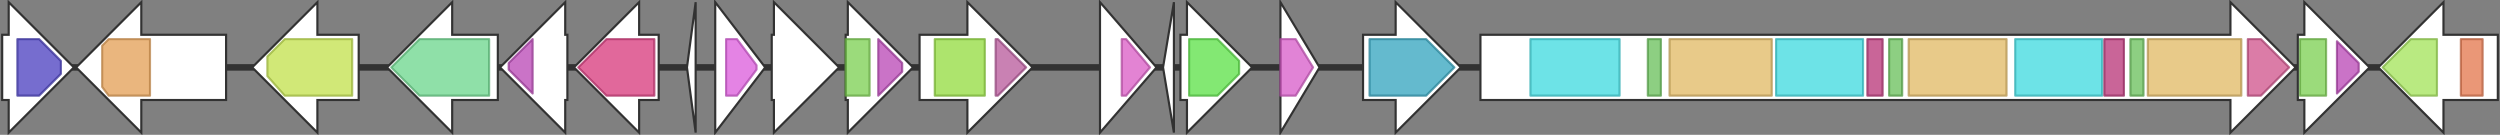 <svg version="1.1" baseProfile="full" xmlns="http://www.w3.org/2000/svg" width="1150" height="62">
	<rect width="100%" height="100%" fill="#808080" stroke="none"/>
	<line x1="1" y1="31" x2="1149" y2="31" style="stroke:rgb(50,50,50); stroke-width:3 "/>
	<g>
		<polygon class="NoName" points="389,16 390,16 390,1 420,31 390,61 390,46 389,46" fill="rgb(255,255,255)" fill-opacity="1.0" stroke="rgb(50,50,50)" stroke-width="1" />
		<g>
			<title>PF14226</title>
			<rect class="PF14226" x="389" y="18" stroke-linejoin="round" width="11" height="26" fill="rgb(122,206,79)" stroke="rgb(97,164,63)" stroke-width="1" opacity="0.75" />
		</g>
		<g>
			<title>PF03171</title>
			<polygon class="PF03171" points="404,18 404,18 415,29 415,33 404,44 404,44" stroke-linejoin="round" width="11" height="26" fill="rgb(184,68,180)" stroke="rgb(147,54,144)" stroke-width="1" opacity="0.75" />
		</g>
	</g>
	<g>
		<polygon class="NoName" points="423,16 445,16 445,1 475,31 445,61 445,46 423,46" fill="rgb(255,255,255)" fill-opacity="1.0" stroke="rgb(50,50,50)" stroke-width="1" />
		<g>
			<title>PF02543</title>
			<rect class="PF02543" x="430" y="18" stroke-linejoin="round" width="23" height="26" fill="rgb(146,218,61)" stroke="rgb(116,174,48)" stroke-width="1" opacity="0.75" />
		</g>
		<g>
			<title>PF16861</title>
			<polygon class="PF16861" points="458,18 459,18 472,31 459,44 458,44" stroke-linejoin="round" width="16" height="26" fill="rgb(183,87,154)" stroke="rgb(146,69,123)" stroke-width="1" opacity="0.75" />
		</g>
	</g>
	<g>
		<polygon class="NoName" points="506,16 506,16 506,1 532,31 506,61 506,46 506,46" fill="rgb(255,255,255)" fill-opacity="1.0" stroke="rgb(50,50,50)" stroke-width="1" />
		<g>
			<title>PF03704</title>
			<polygon class="PF03704" points="516,18 518,18 529,31 518,44 516,44" stroke-linejoin="round" width="14" height="26" fill="rgb(217,89,196)" stroke="rgb(173,71,156)" stroke-width="1" opacity="0.75" />
		</g>
	</g>
	<g>
		<polygon class="NoName" points="540,16 540,16 540,1 535,31 540,61 540,46 540,46" fill="rgb(255,255,255)" fill-opacity="1.0" stroke="rgb(50,50,50)" stroke-width="1" />
	</g>
	<g>
		<polygon class="NoName" points="543,16 546,16 546,1 576,31 546,61 546,46 543,46" fill="rgb(255,255,255)" fill-opacity="1.0" stroke="rgb(50,50,50)" stroke-width="1" />
		<g>
			<title>PF13483</title>
			<polygon class="PF13483" points="547,18 560,18 570,28 570,34 560,44 547,44" stroke-linejoin="round" width="23" height="26" fill="rgb(89,224,69)" stroke="rgb(71,179,55)" stroke-width="1" opacity="0.75" />
		</g>
	</g>
	<g>
		<polygon class="NoName" points="589,16 589,16 589,1 607,31 589,61 589,46 589,46" fill="rgb(255,255,255)" fill-opacity="1.0" stroke="rgb(50,50,50)" stroke-width="1" />
		<g>
			<title>PF07467</title>
			<polygon class="PF07467" points="589,18 596,18 604,31 596,44 589,44" stroke-linejoin="round" width="17" height="26" fill="rgb(215,90,200)" stroke="rgb(172,72,160)" stroke-width="1" opacity="0.75" />
		</g>
	</g>
	<g>
		<polygon class="NoName" points="627,16 642,16 642,1 672,31 642,61 642,46 627,46" fill="rgb(255,255,255)" fill-opacity="1.0" stroke="rgb(50,50,50)" stroke-width="1" />
		<g>
			<title>PF00202</title>
			<polygon class="PF00202" points="630,18 656,18 669,31 656,44 630,44" stroke-linejoin="round" width="41" height="26" fill="rgb(49,163,189)" stroke="rgb(39,130,151)" stroke-width="1" opacity="0.75" />
		</g>
	</g>
	<g>
		<polygon class="NoName" points="681,16 1026,16 1026,1 1056,31 1026,61 1026,46 681,46" fill="rgb(255,255,255)" fill-opacity="1.0" stroke="rgb(50,50,50)" stroke-width="1" />
		<g>
			<title>PF00501</title>
			<rect class="PF00501" x="704" y="18" stroke-linejoin="round" width="41" height="26" fill="rgb(60,217,223)" stroke="rgb(48,173,178)" stroke-width="1" opacity="0.75" />
		</g>
		<g>
			<title>PF00550</title>
			<rect class="PF00550" x="758" y="18" stroke-linejoin="round" width="6" height="26" fill="rgb(103,191,88)" stroke="rgb(82,152,70)" stroke-width="1" opacity="0.75" />
		</g>
		<g>
			<title>PF00668</title>
			<rect class="PF00668" x="768" y="18" stroke-linejoin="round" width="47" height="26" fill="rgb(224,184,98)" stroke="rgb(179,147,78)" stroke-width="1" opacity="0.75" />
		</g>
		<g>
			<title>PF00501</title>
			<rect class="PF00501" x="817" y="18" stroke-linejoin="round" width="40" height="26" fill="rgb(60,217,223)" stroke="rgb(48,173,178)" stroke-width="1" opacity="0.75" />
		</g>
		<g>
			<title>PF13193</title>
			<rect class="PF13193" x="859" y="18" stroke-linejoin="round" width="7" height="26" fill="rgb(182,50,118)" stroke="rgb(145,39,94)" stroke-width="1" opacity="0.75" />
		</g>
		<g>
			<title>PF00550</title>
			<rect class="PF00550" x="869" y="18" stroke-linejoin="round" width="6" height="26" fill="rgb(103,191,88)" stroke="rgb(82,152,70)" stroke-width="1" opacity="0.75" />
		</g>
		<g>
			<title>PF00668</title>
			<rect class="PF00668" x="878" y="18" stroke-linejoin="round" width="45" height="26" fill="rgb(224,184,98)" stroke="rgb(179,147,78)" stroke-width="1" opacity="0.75" />
		</g>
		<g>
			<title>PF00501</title>
			<rect class="PF00501" x="927" y="18" stroke-linejoin="round" width="40" height="26" fill="rgb(60,217,223)" stroke="rgb(48,173,178)" stroke-width="1" opacity="0.75" />
		</g>
		<g>
			<title>PF13193</title>
			<rect class="PF13193" x="968" y="18" stroke-linejoin="round" width="9" height="26" fill="rgb(182,50,118)" stroke="rgb(145,39,94)" stroke-width="1" opacity="0.75" />
		</g>
		<g>
			<title>PF00550</title>
			<rect class="PF00550" x="980" y="18" stroke-linejoin="round" width="6" height="26" fill="rgb(103,191,88)" stroke="rgb(82,152,70)" stroke-width="1" opacity="0.75" />
		</g>
		<g>
			<title>PF00668</title>
			<rect class="PF00668" x="988" y="18" stroke-linejoin="round" width="43" height="26" fill="rgb(224,184,98)" stroke="rgb(179,147,78)" stroke-width="1" opacity="0.75" />
		</g>
		<g>
			<title>PF00975</title>
			<polygon class="PF00975" points="1034,18 1040,18 1053,31 1040,44 1034,44" stroke-linejoin="round" width="20" height="26" fill="rgb(207,80,138)" stroke="rgb(165,63,110)" stroke-width="1" opacity="0.75" />
		</g>
	</g>
	<g>
		<polygon class="NoName" points="1057,16 1060,16 1060,1 1090,31 1060,61 1060,46 1057,46" fill="rgb(255,255,255)" fill-opacity="1.0" stroke="rgb(50,50,50)" stroke-width="1" />
		<g>
			<title>PF14226</title>
			<rect class="PF14226" x="1058" y="18" stroke-linejoin="round" width="12" height="26" fill="rgb(122,206,79)" stroke="rgb(97,164,63)" stroke-width="1" opacity="0.75" />
		</g>
		<g>
			<title>PF03171</title>
			<polygon class="PF03171" points="1075,19 1085,29 1085,33 1075,43" stroke-linejoin="round" width="10" height="26" fill="rgb(184,68,180)" stroke="rgb(147,54,144)" stroke-width="1" opacity="0.75" />
		</g>
	</g>
	<g>
		<polygon class="NoName" points="1149,16 1124,16 1124,1 1094,31 1124,61 1124,46 1149,46" fill="rgb(255,255,255)" fill-opacity="1.0" stroke="rgb(50,50,50)" stroke-width="1" />
		<g>
			<title>PF00905</title>
			<polygon class="PF00905" points="1096,31 1109,18 1121,18 1121,44 1109,44" stroke-linejoin="round" width="27" height="26" fill="rgb(161,226,87)" stroke="rgb(128,180,69)" stroke-width="1" opacity="0.75" />
		</g>
		<g>
			<title>PF05223</title>
			<rect class="PF05223" x="1132" y="18" stroke-linejoin="round" width="10" height="26" fill="rgb(226,116,74)" stroke="rgb(180,92,59)" stroke-width="1" opacity="0.75" />
		</g>
	</g>
	<g>
		<polygon class="NoName" points="1,16 4,16 4,1 34,31 4,61 4,46 1,46" fill="rgb(255,255,255)" fill-opacity="1.0" stroke="rgb(50,50,50)" stroke-width="1" />
		<g>
			<title>PF13354</title>
			<polygon class="PF13354" points="8,18 18,18 28,28 28,34 18,44 8,44" stroke-linejoin="round" width="20" height="26" fill="rgb(72,61,190)" stroke="rgb(57,48,152)" stroke-width="1" opacity="0.75" />
		</g>
	</g>
	<g>
		<polygon class="NoName" points="104,16 65,16 65,1 35,31 65,61 65,46 104,46" fill="rgb(255,255,255)" fill-opacity="1.0" stroke="rgb(50,50,50)" stroke-width="1" />
		<g>
			<title>PF00768</title>
			<polygon class="PF00768" points="47,21 50,18 69,18 69,44 50,44 47,40" stroke-linejoin="round" width="22" height="26" fill="rgb(227,157,83)" stroke="rgb(181,125,66)" stroke-width="1" opacity="0.75" />
		</g>
	</g>
	<g>
		<polygon class="NoName" points="165,16 146,16 146,1 116,31 146,61 146,46 165,46" fill="rgb(255,255,255)" fill-opacity="1.0" stroke="rgb(50,50,50)" stroke-width="1" />
		<g>
			<title>PF07690</title>
			<polygon class="PF07690" points="123,26 131,18 162,18 162,44 131,44 123,35" stroke-linejoin="round" width="39" height="26" fill="rgb(193,224,74)" stroke="rgb(154,179,59)" stroke-width="1" opacity="0.75" />
		</g>
	</g>
	<g>
		<polygon class="NoName" points="229,16 208,16 208,1 178,31 208,61 208,46 229,46" fill="rgb(255,255,255)" fill-opacity="1.0" stroke="rgb(50,50,50)" stroke-width="1" />
		<g>
			<title>PF00171</title>
			<polygon class="PF00171" points="180,31 193,18 225,18 225,44 193,44" stroke-linejoin="round" width="46" height="26" fill="rgb(105,213,139)" stroke="rgb(84,170,111)" stroke-width="1" opacity="0.75" />
		</g>
	</g>
	<g>
		<polygon class="NoName" points="261,16 260,16 260,1 230,31 260,61 260,46 261,46" fill="rgb(255,255,255)" fill-opacity="1.0" stroke="rgb(50,50,50)" stroke-width="1" />
		<g>
			<title>PF03171</title>
			<polygon class="PF03171" points="234,29 245,18 245,43 234,32" stroke-linejoin="round" width="11" height="26" fill="rgb(184,68,180)" stroke="rgb(147,54,144)" stroke-width="1" opacity="0.75" />
		</g>
	</g>
	<g>
		<polygon class="NoName" points="303,16 294,16 294,1 264,31 294,61 294,46 303,46" fill="rgb(255,255,255)" fill-opacity="1.0" stroke="rgb(50,50,50)" stroke-width="1" />
		<g>
			<title>PF00266</title>
			<polygon class="PF00266" points="266,31 279,18 301,18 301,44 279,44" stroke-linejoin="round" width="36" height="26" fill="rgb(214,54,122)" stroke="rgb(171,43,97)" stroke-width="1" opacity="0.75" />
		</g>
	</g>
	<g>
		<polygon class="NoName" points="320,16 320,16 320,1 316,31 320,61 320,46 320,46" fill="rgb(255,255,255)" fill-opacity="1.0" stroke="rgb(50,50,50)" stroke-width="1" />
	</g>
	<g>
		<polygon class="NoName" points="329,16 329,16 329,1 352,31 329,61 329,46 329,46" fill="rgb(255,255,255)" fill-opacity="1.0" stroke="rgb(50,50,50)" stroke-width="1" />
		<g>
			<title>PF04989</title>
			<polygon class="PF04989" points="334,18 339,18 348,30 348,32 339,44 334,44" stroke-linejoin="round" width="14" height="26" fill="rgb(218,90,219)" stroke="rgb(174,71,175)" stroke-width="1" opacity="0.75" />
		</g>
	</g>
	<g>
		<polygon class="NoName" points="355,16 356,16 356,1 386,31 356,61 356,46 355,46" fill="rgb(255,255,255)" fill-opacity="1.0" stroke="rgb(50,50,50)" stroke-width="1" />
	</g>
</svg>
